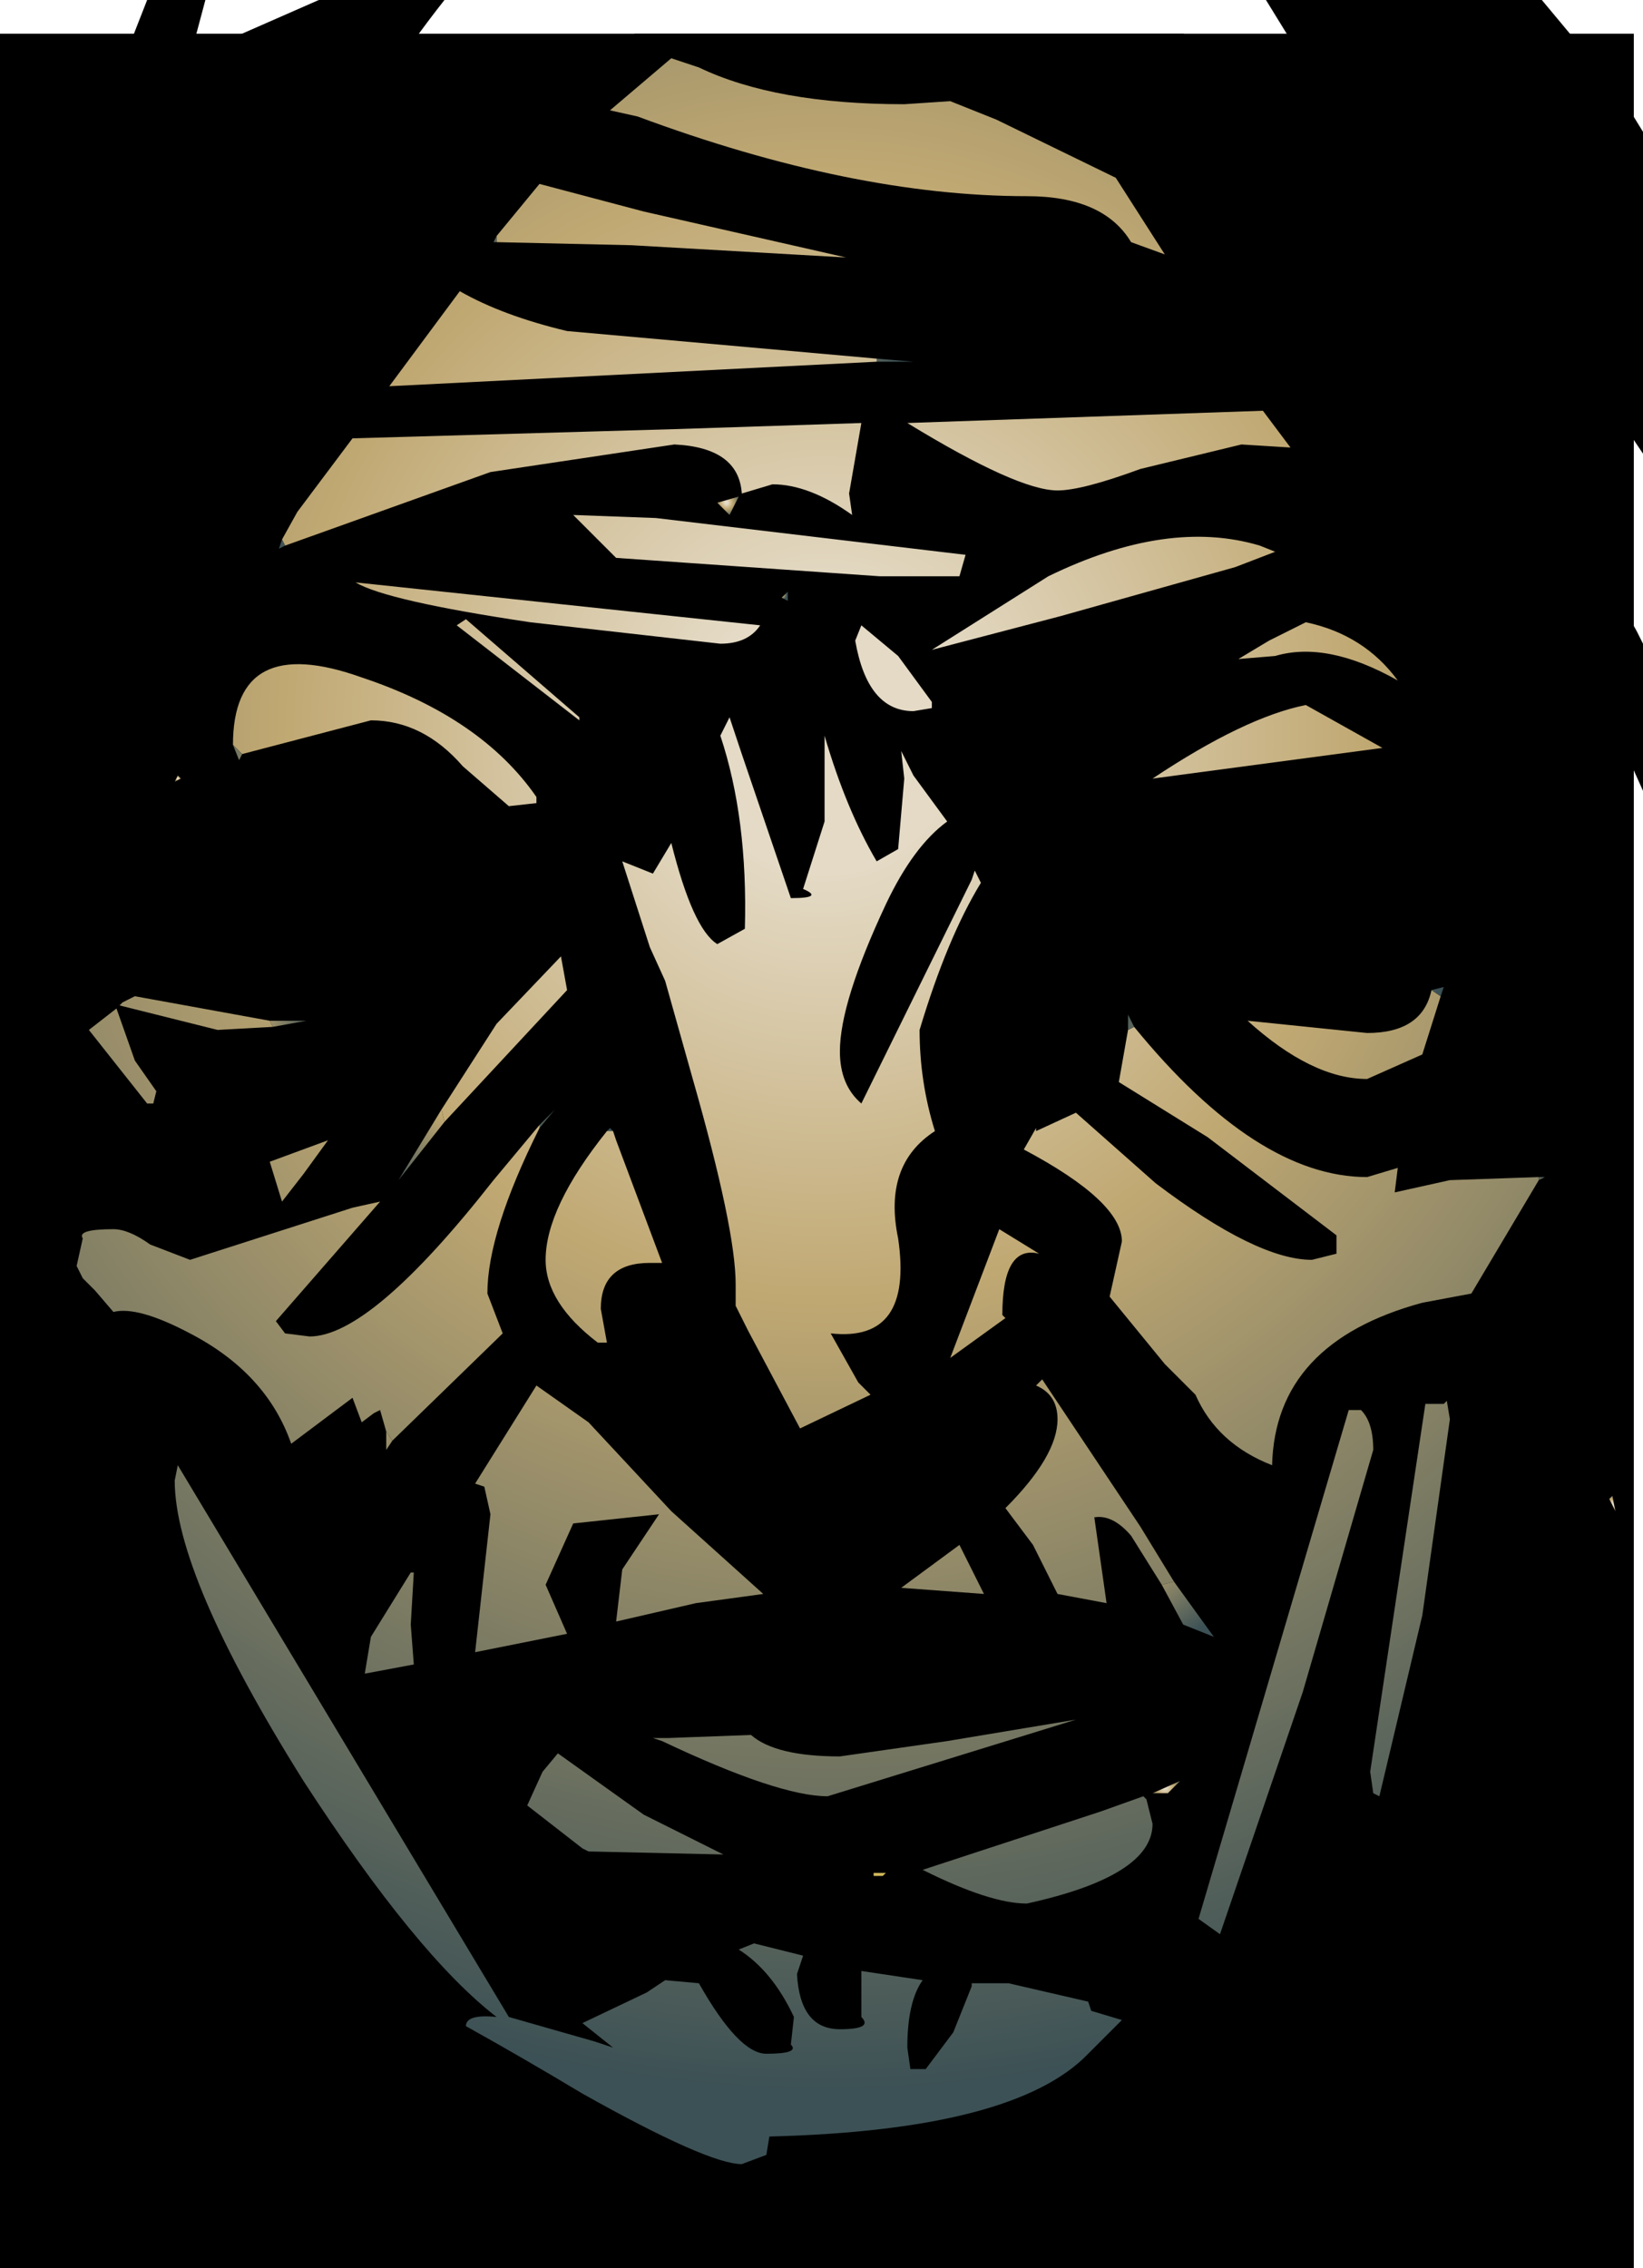 <?xml version="1.0" encoding="UTF-8" standalone="no"?>
<svg xmlns:xlink="http://www.w3.org/1999/xlink" height="37.0px" width="26.8px" xmlns="http://www.w3.org/2000/svg">
  <g transform="matrix(1.0, 0.0, 0.0, 1.0, 13.35, 18.65)">
    <path d="M13.3 -18.1 L13.3 18.35 -13.35 18.35 -13.35 -18.1 13.3 -18.1" fill="#000000" fill-rule="evenodd" stroke="none"/>
    <path d="M8.85 -13.2 L8.9 -13.3 8.25 -14.1 8.25 -14.05 8.85 -13.2 M8.9 -15.6 Q10.85 -13.2 10.85 -11.5 L10.65 -10.75 11.35 -9.85 11.1 -9.5 9.6 -10.65 Q9.0 -10.8 8.4 -11.2 L8.05 -11.45 6.95 -11.65 5.9 -11.6 5.0 -11.4 Q-0.95 -15.8 -8.2 -16.15 L-8.85 -16.15 -4.55 -16.3 Q-3.1 -16.3 -2.9 -17.15 L-2.95 -17.95 -3.0 -18.0 -3.0 -18.1 5.95 -18.1 Q7.6 -17.25 8.9 -15.6" fill="#000000" fill-rule="evenodd" stroke="none"/>
    <path d="M1.1 11.9 L1.05 11.95 0.9 11.95 0.9 11.9 0.95 11.9 1.1 11.9" fill="#cfb75a" fill-rule="evenodd" stroke="none"/>
    <path d="M7.45 -9.65 L7.5 -9.7 Q9.95 -10.7 11.15 -10.75 9.9 -12.7 8.5 -16.7 L7.3 -18.65 11.8 -18.65 13.05 -17.15 13.45 -16.5 13.45 -11.25 11.2 -14.6 11.1 -14.6 11.0 -13.4 Q11.0 -12.55 13.35 -8.35 L13.45 -8.15 13.45 -5.75 11.7 -9.65 Q10.45 -9.75 7.95 -8.5 L7.35 -8.2 6.85 -7.9 Q3.5 -6.2 2.5 -6.2 L1.95 -6.3 1.8 -6.95 6.8 -9.4 7.45 -9.65 M9.45 -7.55 L9.95 -7.2 Q11.65 -6.0 11.65 -5.2 L11.6 -4.8 11.45 -4.75 9.8 -6.05 9.2 -6.45 7.95 -7.15 7.0 -7.7 7.45 -7.95 Q8.3 -8.2 9.45 -7.55 M9.75 -4.75 Q9.75 -4.3 9.05 -3.75 8.2 -3.1 7.05 -3.1 L5.8 -3.35 Q5.35 -3.6 5.4 -4.15 5.4 -5.6 7.6 -5.55 9.75 -5.55 9.75 -4.75 M-8.15 -18.65 L-6.1 -18.65 Q-8.35 -15.8 -10.8 -10.3 L-12.8 -5.65 -12.8 -11.35 Q-12.8 -13.05 -11.85 -16.35 L-10.95 -18.65 -10.0 -18.65 -10.2 -17.9 -10.2 -17.75 -8.15 -18.65 M-7.5 -2.85 Q-9.35 -2.85 -10.1 -3.7 L-10.45 -4.45 Q-10.45 -5.9 -7.95 -5.7 -5.45 -5.5 -5.45 -4.0 -5.45 -2.85 -7.5 -2.85" fill="#000000" fill-rule="evenodd" stroke="none"/>
    <path d="M7.95 -8.5 Q8.9 -8.3 9.45 -7.55 8.3 -8.2 7.45 -7.95 L6.85 -7.9 7.35 -8.2 7.95 -8.5 M9.2 -6.45 L5.45 -5.95 Q6.95 -6.95 7.95 -7.15 L9.2 -6.45 M6.8 -9.4 L3.95 -8.6 1.85 -8.05 3.75 -9.25 Q5.7 -10.2 7.2 -9.75 L7.45 -9.65 6.8 -9.4 M0.95 -12.8 L0.95 -12.75 -7.0 -12.35 -5.85 -13.9 Q-5.15 -13.5 -4.1 -13.25 L0.95 -12.8 M6.9 -11.4 L5.25 -11.0 Q4.3 -10.65 3.9 -10.65 3.25 -10.65 1.45 -11.75 L7.25 -11.95 7.7 -11.35 6.9 -11.4 M1.4 -16.95 L2.15 -17.0 2.9 -16.7 4.85 -15.75 5.65 -14.5 5.1 -14.7 Q4.65 -15.45 3.4 -15.45 0.55 -15.45 -2.95 -16.75 L-3.4 -16.85 -2.4 -17.7 -1.95 -17.55 Q-0.7 -16.95 1.4 -16.95 M-8.75 -9.85 L-8.5 -10.3 -7.6 -11.5 -2.35 -11.65 0.7 -11.75 0.5 -10.6 0.55 -10.25 Q-0.15 -10.75 -0.75 -10.75 L-1.25 -10.6 Q-1.3 -11.35 -2.35 -11.4 L-5.35 -10.95 -8.7 -9.75 -8.75 -9.85 M0.7 -8.45 L1.3 -7.95 1.85 -7.2 1.85 -7.1 1.55 -7.05 Q0.8 -7.05 0.6 -8.2 L0.7 -8.45 M1.0 -9.25 L-3.3 -9.55 -4.0 -10.25 -2.65 -10.2 2.4 -9.6 2.3 -9.25 1.0 -9.25 M2.55 -4.45 L2.6 -4.35 2.65 -4.25 Q2.1 -3.35 1.65 -1.85 1.65 -1.0 1.9 -0.2 1.05 0.35 1.3 1.55 1.55 3.25 0.2 3.1 L0.65 3.9 0.85 4.1 -0.3 4.65 -1.15 3.05 -1.35 2.65 -1.35 2.3 Q-1.35 1.4 -2.05 -1.05 L-2.5 -2.65 -2.75 -3.2 -3.2 -4.6 -2.7 -4.4 -2.4 -4.9 Q-2.05 -3.5 -1.65 -3.25 L-1.2 -3.5 Q-1.15 -5.3 -1.6 -6.65 L-1.45 -6.95 -1.25 -6.35 -0.45 -4.0 Q0.1 -4.0 -0.25 -4.15 L0.1 -5.25 0.1 -6.65 Q0.45 -5.45 0.95 -4.6 L1.3 -4.8 1.4 -5.95 1.35 -6.4 1.55 -6.0 2.1 -5.25 Q1.55 -4.85 1.1 -3.9 0.35 -2.3 0.35 -1.5 0.35 -0.95 0.7 -0.65 L2.5 -4.3 2.55 -4.45 M5.05 -1.85 L5.15 -1.9 Q7.15 0.55 8.95 0.55 L9.45 0.4 9.4 0.8 10.3 0.6 11.75 0.55 11.75 0.6 10.65 2.45 9.85 2.6 Q7.45 3.25 7.4 5.25 6.5 4.9 6.15 4.1 L5.65 3.6 4.75 2.5 4.95 1.6 Q4.95 0.95 3.35 0.1 L3.55 -0.25 3.55 -0.2 4.2 -0.5 5.5 0.65 Q7.15 1.9 8.05 1.9 L8.45 1.8 8.45 1.5 6.35 -0.1 4.9 -1.0 5.05 -1.85 M10.15 -2.4 L9.85 -1.45 8.95 -1.05 Q8.05 -1.05 7.0 -2.0 L8.95 -1.8 Q9.85 -1.8 10.0 -2.5 L10.15 -2.4 M10.25 4.2 L10.3 4.5 9.85 7.7 9.15 10.65 9.05 10.6 9.0 10.25 9.9 4.25 10.2 4.25 10.25 4.2 M9.05 5.0 L7.9 8.95 6.55 12.9 6.2 12.65 8.65 4.35 8.85 4.35 Q9.05 4.55 9.05 5.0 M5.6 7.2 L5.1 6.4 Q4.8 6.05 4.5 6.1 L4.7 7.5 3.9 7.35 3.5 6.55 3.05 5.95 Q3.9 5.1 3.9 4.5 3.9 4.1 3.55 3.95 L3.65 3.85 5.25 6.25 5.8 7.15 5.6 7.2 M2.95 1.4 L3.6 1.8 Q3.0 1.65 3.0 2.8 L3.05 2.85 2.15 3.5 2.95 1.4 M1.7 11.85 L4.6 10.9 5.3 10.65 5.35 10.7 5.45 11.1 Q5.45 11.95 3.4 12.4 2.8 12.4 1.7 11.85 M0.35 10.0 L2.1 9.75 4.2 9.4 0.15 10.65 Q-0.65 10.65 -2.55 9.75 L-2.7 9.7 -2.55 9.7 -2.45 9.7 -1.1 9.65 Q-0.7 10.0 0.35 10.0 M1.35 7.25 L2.3 6.55 2.7 7.35 1.35 7.25 M3.1 13.7 L4.4 14.0 4.45 14.15 4.95 14.3 4.4 14.85 Q3.2 16.1 -0.8 16.2 L-0.85 16.5 -1.25 16.65 Q-1.8 16.65 -3.85 15.5 -4.85 14.9 -5.75 14.4 -5.75 14.2 -5.25 14.25 -6.55 13.25 -8.4 10.4 -10.5 7.05 -10.5 5.5 L-10.45 5.25 -5.05 14.25 -3.65 14.65 -3.35 14.75 -3.85 14.35 -2.8 13.85 -2.5 13.65 -1.95 13.7 Q-1.3 14.85 -0.85 14.85 -0.3 14.85 -0.45 14.7 L-0.4 14.25 Q-0.75 13.5 -1.3 13.15 L-1.05 13.05 -0.25 13.25 -0.35 13.55 Q-0.3 14.45 0.35 14.45 0.9 14.45 0.7 14.25 L0.7 13.5 1.7 13.65 Q1.45 14.0 1.45 14.75 L1.5 15.1 1.75 15.1 2.2 14.5 2.5 13.75 2.5 13.7 2.65 13.7 3.1 13.7 M-5.25 -14.7 L-5.25 -14.8 -4.55 -15.65 -2.85 -15.2 0.45 -14.45 -3.05 -14.65 -5.25 -14.7 M-8.9 -1.9 L-9.8 -1.85 -11.4 -2.25 -11.35 -2.3 -11.15 -2.4 -8.95 -2.0 -8.9 -1.9 M-11.9 -1.85 L-11.45 -2.2 -11.15 -1.35 -10.8 -0.85 -10.85 -0.65 -10.95 -0.65 -11.9 -1.85 M-3.9 -6.95 L-3.9 -6.9 -5.9 -8.45 -5.75 -8.55 -3.9 -6.95 M-1.6 -8.15 L-4.7 -8.5 Q-7.05 -8.85 -7.55 -9.15 L-0.95 -8.45 Q-1.15 -8.15 -1.6 -8.15 M-9.55 -6.5 Q-9.55 -8.35 -7.45 -7.6 -5.5 -6.95 -4.6 -5.65 L-4.6 -5.55 -5.05 -5.5 -5.8 -6.15 Q-6.45 -6.9 -7.3 -6.9 L-9.4 -6.35 -9.55 -6.5 M-6.1 -0.35 L-6.15 -0.55 -5.25 -1.95 -4.2 -3.05 -4.1 -2.5 -6.1 -0.35 M-3.45 -0.2 L-3.35 -0.2 -3.3 -0.05 -2.55 1.95 -2.75 1.95 Q-3.55 1.95 -3.55 2.7 L-3.45 3.25 -3.6 3.25 Q-4.45 2.6 -4.45 1.9 -4.45 1.05 -3.45 -0.2 M-4.55 -0.3 L-4.55 -0.25 Q-5.4 1.45 -5.4 2.45 L-5.15 3.1 -6.95 4.85 -7.05 4.7 -7.15 4.35 -7.25 4.4 -7.45 4.55 -7.6 4.15 -8.6 4.9 Q-9.0 3.75 -10.25 3.1 -11.1 2.65 -11.5 2.75 L-11.8 2.4 -12.0 2.2 -12.1 2.0 -12.0 1.55 Q-12.1 1.4 -11.5 1.4 -11.25 1.4 -10.9 1.65 L-10.25 1.9 -7.6 1.05 -7.15 0.95 -8.85 2.9 -8.7 3.1 -8.3 3.15 Q-7.3 3.15 -5.3 0.6 L-4.55 -0.3 M-8.75 0.95 L-8.95 0.3 -8.0 -0.05 -8.4 0.5 -8.75 0.95 M-4.6 3.95 L-3.75 4.55 -2.4 6.0 -0.9 7.35 -2.0 7.5 -3.3 7.8 -3.2 6.95 -2.6 6.05 -4.0 6.2 -4.45 7.2 -4.1 8.0 -5.6 8.3 -5.35 6.05 -5.45 5.6 -5.6 5.55 -4.6 3.95 M-6.65 7.0 L-6.6 7.0 -6.65 7.85 -6.6 8.5 -7.4 8.65 -7.3 8.05 -6.65 7.0 M-3.85 11.5 L-4.75 10.8 -4.5 10.25 -4.25 9.95 -2.85 10.95 -1.55 11.6 -3.75 11.55 -3.85 11.5" fill="url(#gradient0)" fill-rule="evenodd" stroke="none"/>
    <path d="M0.95 -12.75 L0.95 -12.8 1.55 -12.75 0.95 -12.75" fill="url(#gradient1)" fill-rule="evenodd" stroke="none"/>
    <path d="M5.05 -1.85 L5.05 -2.1 5.15 -1.9 5.05 -1.85 M11.75 0.55 L11.85 0.55 11.75 0.6 11.75 0.55" fill="url(#gradient2)" fill-rule="evenodd" stroke="none"/>
    <path d="M10.15 -2.4 L10.0 -2.5 10.2 -2.55 10.15 -2.4" fill="url(#gradient3)" fill-rule="evenodd" stroke="none"/>
    <path d="M12.9 5.8 L12.95 5.75 13.0 6.0 12.9 5.8" fill="url(#gradient4)" fill-rule="evenodd" stroke="none"/>
    <path d="M5.6 7.2 L5.8 7.15 6.45 8.05 5.95 7.85 5.6 7.2" fill="url(#gradient5)" fill-rule="evenodd" stroke="none"/>
    <path d="M5.7 10.6 L5.45 10.6 5.9 10.4 5.7 10.6" fill="url(#gradient6)" fill-rule="evenodd" stroke="none"/>
    <path d="M-5.25 -14.7 L-5.3 -14.7 -5.25 -14.8 -5.25 -14.7" fill="url(#gradient7)" fill-rule="evenodd" stroke="none"/>
    <path d="M-10.5 -5.9 L-10.45 -6.0 -10.4 -5.95 -10.5 -5.9" fill="url(#gradient8)" fill-rule="evenodd" stroke="none"/>
    <path d="M-1.65 -10.45 L-1.3 -10.55 -1.45 -10.25 -1.65 -10.45" fill="url(#gradient9)" fill-rule="evenodd" stroke="none"/>
    <path d="M-0.5 -8.85 L-0.6 -8.9 -0.5 -9.0 -0.5 -8.85" fill="url(#gradient10)" fill-rule="evenodd" stroke="none"/>
    <path d="M-8.75 -9.85 L-8.7 -9.75 -8.8 -9.7 -8.75 -9.85" fill="url(#gradient11)" fill-rule="evenodd" stroke="none"/>
    <path d="M-9.4 -6.35 L-9.45 -6.25 -9.55 -6.5 -9.4 -6.35" fill="url(#gradient12)" fill-rule="evenodd" stroke="none"/>
    <path d="M-8.9 -1.9 L-8.95 -2.0 -8.35 -2.0 -8.9 -1.9" fill="url(#gradient13)" fill-rule="evenodd" stroke="none"/>
    <path d="M-6.15 -0.55 L-6.1 -0.35 -6.85 0.6 -6.15 -0.55" fill="url(#gradient14)" fill-rule="evenodd" stroke="none"/>
    <path d="M-4.55 -0.3 L-4.3 -0.55 -4.55 -0.25 -4.55 -0.3 M-6.95 4.85 L-7.05 5.0 -7.05 4.7 -6.95 4.85" fill="url(#gradient15)" fill-rule="evenodd" stroke="none"/>
    <path d="M-3.45 -0.2 L-3.4 -0.25 -3.35 -0.2 -3.45 -0.2" fill="url(#gradient16)" fill-rule="evenodd" stroke="none"/>
  </g>
  <defs>
    <radialGradient cx="0" cy="0" gradientTransform="matrix(0.026, 0.0, 0.0, 0.027, 0.1, -6.65)" gradientUnits="userSpaceOnUse" id="gradient0" r="819.2" spreadMethod="pad">
      <stop offset="0.102" stop-color="#e4dac5"/>
      <stop offset="0.416" stop-color="#c0a872"/>
      <stop offset="1.0" stop-color="#3c5155"/>
    </radialGradient>
    <radialGradient cx="0" cy="0" gradientTransform="matrix(0.005, 0.0, 0.0, 0.005, -2.75, -13.15)" gradientUnits="userSpaceOnUse" id="gradient1" r="819.2" spreadMethod="pad">
      <stop offset="0.102" stop-color="#e4dac5"/>
      <stop offset="0.416" stop-color="#c0a872"/>
      <stop offset="1.0" stop-color="#3c5155"/>
    </radialGradient>
    <radialGradient cx="0" cy="0" gradientTransform="matrix(0.006, 0.0, 0.0, 0.006, 7.6, 1.6)" gradientUnits="userSpaceOnUse" id="gradient2" r="819.2" spreadMethod="pad">
      <stop offset="0.102" stop-color="#e4dac5"/>
      <stop offset="0.416" stop-color="#c0a872"/>
      <stop offset="1.0" stop-color="#3c5155"/>
    </radialGradient>
    <radialGradient cx="0" cy="0" gradientTransform="matrix(0.002, 0.0, 0.0, 0.002, 8.6, -1.8)" gradientUnits="userSpaceOnUse" id="gradient3" r="819.2" spreadMethod="pad">
      <stop offset="0.102" stop-color="#e4dac5"/>
      <stop offset="0.416" stop-color="#c0a872"/>
      <stop offset="1.0" stop-color="#3c5155"/>
    </radialGradient>
    <radialGradient cx="0" cy="0" gradientTransform="matrix(3.0E-4, 0.0, 0.0, 3.0E-4, 12.95, 5.9)" gradientUnits="userSpaceOnUse" id="gradient4" r="819.2" spreadMethod="pad">
      <stop offset="0.102" stop-color="#e4dac5"/>
      <stop offset="0.416" stop-color="#c0a872"/>
      <stop offset="1.0" stop-color="#3c5155"/>
    </radialGradient>
    <radialGradient cx="0" cy="0" gradientTransform="matrix(0.003, 0.0, 0.0, 0.003, 4.75, 5.95)" gradientUnits="userSpaceOnUse" id="gradient5" r="819.2" spreadMethod="pad">
      <stop offset="0.102" stop-color="#e4dac5"/>
      <stop offset="0.416" stop-color="#c0a872"/>
      <stop offset="1.0" stop-color="#3c5155"/>
    </radialGradient>
    <radialGradient cx="0" cy="0" gradientTransform="matrix(4.0E-4, 0.0, 0.0, 4.0E-4, 5.65, 10.5)" gradientUnits="userSpaceOnUse" id="gradient6" r="819.2" spreadMethod="pad">
      <stop offset="0.102" stop-color="#e4dac5"/>
      <stop offset="0.416" stop-color="#c0a872"/>
      <stop offset="1.0" stop-color="#3c5155"/>
    </radialGradient>
    <radialGradient cx="0" cy="0" gradientTransform="matrix(0.004, 0.0, 0.0, 0.004, -2.45, -15.05)" gradientUnits="userSpaceOnUse" id="gradient7" r="819.2" spreadMethod="pad">
      <stop offset="0.102" stop-color="#e4dac5"/>
      <stop offset="0.416" stop-color="#c0a872"/>
      <stop offset="1.0" stop-color="#3c5155"/>
    </radialGradient>
    <radialGradient cx="0" cy="0" gradientTransform="matrix(1.0E-4, 0.0, 0.0, 1.0E-4, -10.45, -5.95)" gradientUnits="userSpaceOnUse" id="gradient8" r="819.2" spreadMethod="pad">
      <stop offset="0.102" stop-color="#e4dac5"/>
      <stop offset="0.416" stop-color="#c0a872"/>
      <stop offset="1.0" stop-color="#3c5155"/>
    </radialGradient>
    <radialGradient cx="0" cy="0" gradientTransform="matrix(3.0E-4, 0.0, 0.0, 3.0E-4, -1.5, -10.45)" gradientUnits="userSpaceOnUse" id="gradient9" r="819.2" spreadMethod="pad">
      <stop offset="0.102" stop-color="#e4dac5"/>
      <stop offset="0.416" stop-color="#c0a872"/>
      <stop offset="1.0" stop-color="#3c5155"/>
    </radialGradient>
    <radialGradient cx="0" cy="0" gradientTransform="matrix(1.0E-4, 0.0, 0.0, 1.0E-4, -0.6, -8.95)" gradientUnits="userSpaceOnUse" id="gradient10" r="819.2" spreadMethod="pad">
      <stop offset="0.102" stop-color="#e4dac5"/>
      <stop offset="0.416" stop-color="#c0a872"/>
      <stop offset="1.0" stop-color="#3c5155"/>
    </radialGradient>
    <radialGradient cx="0" cy="0" gradientTransform="matrix(0.006, 0.0, 0.0, 0.006, -4.05, -10.7)" gradientUnits="userSpaceOnUse" id="gradient11" r="819.2" spreadMethod="pad">
      <stop offset="0.102" stop-color="#e4dac5"/>
      <stop offset="0.416" stop-color="#c0a872"/>
      <stop offset="1.0" stop-color="#3c5155"/>
    </radialGradient>
    <radialGradient cx="0" cy="0" gradientTransform="matrix(0.004, 0.0, 0.0, 0.004, -7.05, -6.65)" gradientUnits="userSpaceOnUse" id="gradient12" r="819.2" spreadMethod="pad">
      <stop offset="0.102" stop-color="#e4dac5"/>
      <stop offset="0.416" stop-color="#c0a872"/>
      <stop offset="1.0" stop-color="#3c5155"/>
    </radialGradient>
    <radialGradient cx="0" cy="0" gradientTransform="matrix(0.002, 0.0, 0.0, 0.002, -9.85, -2.15)" gradientUnits="userSpaceOnUse" id="gradient13" r="819.2" spreadMethod="pad">
      <stop offset="0.102" stop-color="#e4dac5"/>
      <stop offset="0.416" stop-color="#c0a872"/>
      <stop offset="1.0" stop-color="#3c5155"/>
    </radialGradient>
    <radialGradient cx="0" cy="0" gradientTransform="matrix(0.003, 0.0, 0.0, 0.003, -5.5, -1.25)" gradientUnits="userSpaceOnUse" id="gradient14" r="819.2" spreadMethod="pad">
      <stop offset="0.102" stop-color="#e4dac5"/>
      <stop offset="0.416" stop-color="#c0a872"/>
      <stop offset="1.0" stop-color="#3c5155"/>
    </radialGradient>
    <radialGradient cx="0" cy="0" gradientTransform="matrix(0.006, 0.0, 0.0, 0.006, -8.25, 2.2)" gradientUnits="userSpaceOnUse" id="gradient15" r="819.2" spreadMethod="pad">
      <stop offset="0.102" stop-color="#e4dac5"/>
      <stop offset="0.416" stop-color="#c0a872"/>
      <stop offset="1.0" stop-color="#3c5155"/>
    </radialGradient>
    <radialGradient cx="0" cy="0" gradientTransform="matrix(0.002, 0.0, 0.0, 0.002, -3.55, 1.5)" gradientUnits="userSpaceOnUse" id="gradient16" r="819.2" spreadMethod="pad">
      <stop offset="0.102" stop-color="#e4dac5"/>
      <stop offset="0.416" stop-color="#c0a872"/>
      <stop offset="1.0" stop-color="#3c5155"/>
    </radialGradient>
  </defs>
</svg>
